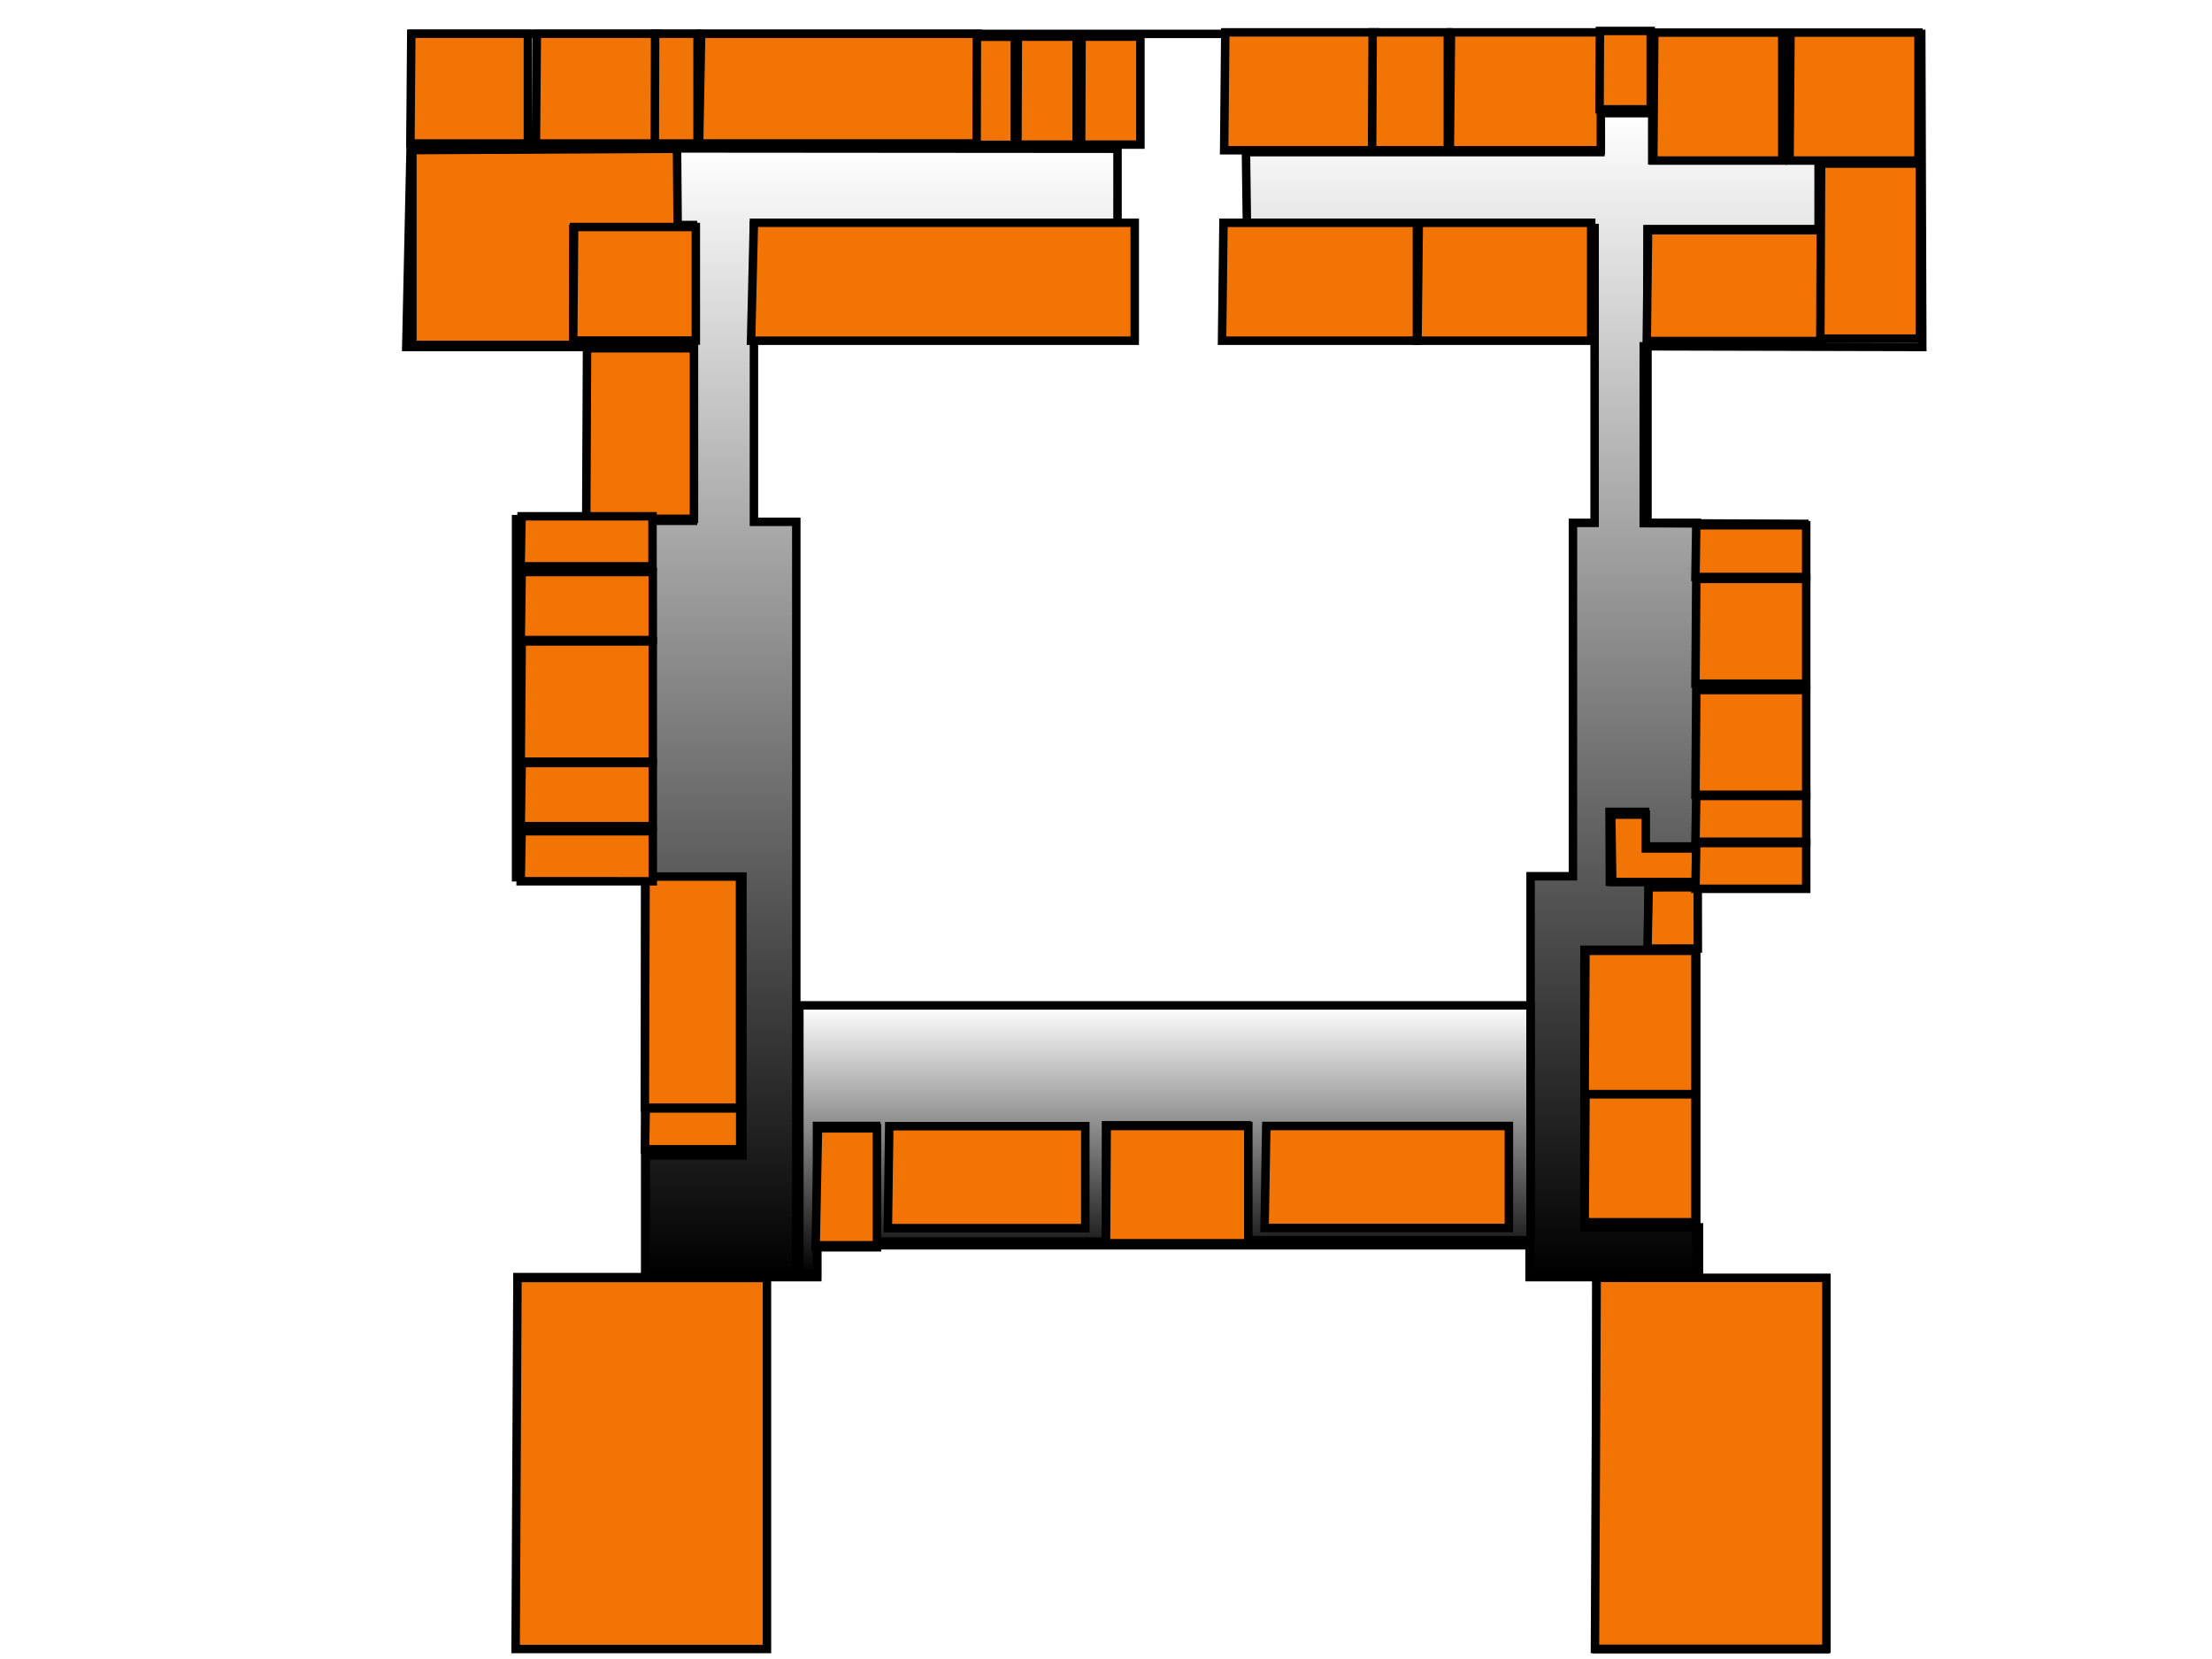 <svg xmlns="http://www.w3.org/2000/svg" xmlns:xlink="http://www.w3.org/1999/xlink" width="6528" height="4896" viewBox="0 0 6528 4896">
  <defs>
    <style>
      .cls-1, .cls-2, .cls-3, .cls-4, .cls-5 {
        stroke: #000;
        stroke-width: 25px;
        fill-rule: evenodd;
      }

      .cls-1 {
        fill: url(#linear-gradient);
      }

      .cls-2 {
        fill: url(#linear-gradient-2);
      }

      .cls-3 {
        fill: url(#linear-gradient-3);
      }

      .cls-4 {
        fill: #f27405;
      }

      .cls-5 {
        fill: none;
      }
    </style>
    <linearGradient id="linear-gradient" x1="4522" y1="3767" x2="4522" y2="334" gradientUnits="userSpaceOnUse">
      <stop offset="-4.5"/>
      <stop offset="5.5" stop-opacity="0"/>
    </linearGradient>
    <linearGradient id="linear-gradient-2" x1="3438" y1="3758" x2="3438" y2="2967" xlink:href="#linear-gradient"/>
    <linearGradient id="linear-gradient-3" x1="2602" y1="3768" x2="2602" y2="438" xlink:href="#linear-gradient"/>
  </defs>
  <path id="chodba_vpravo" class="cls-1" d="M3677,449H4723V334h153V473h491V676H4862v867h146v955H4855V2396H4750l1,206h114v201H4676v819h338v145H4517V2586h125V1543h64V673H3680Z"/>
  <path id="chodba_main" class="cls-2" d="M2411,3758V3323h175v341h678V3321h415v339h838V2967H2359v791h52Z"/>
  <path id="chodba_vlavo" class="cls-3" d="M3298,439V666H2225v874h125V3768H1906V3410h285V2587H1923V1537h122V664h-54V438Z"/>
  <path id="satne_vpravo" class="cls-4" d="M3737,3323h716v301H3732Z"/>
  <path id="satne_vlavo" class="cls-4" d="M2624.32,3323.5H3202.9v301H2620.28Z"/>
  <path id="Vytah" class="cls-4" d="M2414,3330h174v351H2407Z"/>
  <path id="vchod" class="cls-4" d="M3266,3323h418v346H3264Z"/>
  <path id="ucebna_115" class="cls-4" d="M1217,443v575h475V675h308l-2-236Z"/>
  <path id="obrys" class="cls-5" d="M1219,100H5670l3,924-822-2v522l474,2V2608H5006V3775h381V4867H4711V3769H4514v-94H2412v94H2256V4859H1527V3769h377V2589H1523V1532h213V1024H1199Z"/>
  <path id="telocvicna" class="cls-4" d="M4712,3771h678V4866H4707Z"/>
  <path id="jedalen" class="cls-4" d="M1527.07,3771.5h736.35v1095H1521.64Z"/>
  <path id="ucebna_112" class="cls-4" d="M2069.18,99.694h817.74V423.306H2063.15Z"/>
  <path id="ucebna_124" class="cls-4" d="M1694.25,669.95H2053.5v335.1H1691.6Z"/>
  <path id="miestnosti1" class="cls-4" d="M1732.4,1027.8h315.62v503.4H1730.07Z"/>
  <path id="miestnosti4" class="cls-4" d="M1905.16,2586.92h278.79v682.16H1903.1Z"/>
  <path id="pani_obedarka" class="cls-4" d="M1905.6,3271.21h278.91v120.58H1903.54Z"/>
  <path id="wc_ziaci" class="cls-4" d="M1539.24,1523.66h386.44v147.68H1536.39Z"/>
  <path id="idk2" class="cls-4" d="M1539.6,1688.02h386.88v200.96H1536.75Z"/>
  <path id="ucebna_138" class="cls-4" d="M1539.6,1893.05h386.88v354.89H1536.75Z"/>
  <path id="upratovacky" class="cls-4" d="M1539.45,2453.2h387.06v147.6H1536.6Z"/>
  <path id="bufet" class="cls-4" d="M1539.6,2251.8h386.91v186.4H1536.75Z"/>
  <path id="kabinet_telesna" class="cls-4" d="M4865.66,2618.71l144.71-.25,0.31,180.83-148.71.25Z"/>
  <path id="schody_triedna" class="cls-4" d="M4755,2404h102v100h149v99H4758Z"/>
  <path id="miestnosti2" class="cls-4" d="M2224.81,657.453H3348.8v348.1H2216.52Z"/>
  <path id="ucebna_87" class="cls-4" d="M3610.71,657.511h570.93V1005.49H3606.5Z"/>
  <path id="miestnosti3" class="cls-4" d="M4187.03,657.511h508.82V1005.49H4183.28Z"/>
  <path id="ucebna_120" class="cls-4" d="M1584.18,99.52h356.37V423.48h-359Z"/>
  <path id="idk" class="cls-4" d="M1933.36,99.491h125.25V423.509H1932.43Z"/>
  <path id="ucebna_121" class="cls-4" d="M1213.73,99.491h344.21V423.509H1211.19Z"/>
  <path id="satna_1" class="cls-4" d="M4679.03,3228.94h324.49v378.12H4676.63Z"/>
  <path id="satna_1_copy" data-name="satna_1 copy" class="cls-4" d="M4678.97,2805.99h324.52v423.02H4676.57Z"/>
  <path id="wc_ucitelia" class="cls-4" d="M5005.97,2487.99h324.52v135.02H5003.57Z"/>
  <path id="wc_ziaci-2" data-name="wc_ziaci" class="cls-4" d="M5005.97,2348.99h324.52v135.02H5003.57Z"/>
  <path id="ucebna_74a" class="cls-4" d="M5006,2036.41h324.49v309.18H5003.6Z"/>
  <path id="ucebna_74b" class="cls-4" d="M5006,1708.41h324.49v309.18H5003.6Z"/>
  <path id="registratura" class="cls-4" d="M5006,1550.18h324.49v152.64H5003.6Z"/>
  <path id="ucebna_95a" class="cls-4" d="M4863.61,679.49h513.71v327.02h-517.5Z"/>
  <path id="ucebna_95b" class="cls-4" d="M5374.34,482.729h291.57V999.271H5372.19Z"/>
  <path id="ucebna_96" class="cls-4" d="M5284.06,96.148h377.75v377.7H5281.27Z"/>
  <path id="ucebna_100" class="cls-4" d="M4882.06,96.148h377.75v377.7H4879.27Z"/>
  <path id="ucebna_90" class="cls-4" d="M4282,95.508h442.36V443.491H4278.74Z"/>
  <path id="ucebna_106" class="cls-4" d="M3616,95.508h442.36V443.491H3612.74Z"/>
  <path id="spojka106_90" class="cls-4" d="M4050.96,95.508h221.78V443.491H4049.32Z"/>
  <path id="spojka90_100" class="cls-4" d="M4721.61,91.317h149.93V322.683H4720.5Z"/>
  <path id="ucebna_110" class="cls-4" d="M3191.83,108.217h173.7V426.783H3190.55Z"/>
  <path id="ucebna_111" class="cls-4" d="M3003.84,108.217h173.69V426.783H3002.55Z"/>
  <path id="spojka112_111" class="cls-4" d="M2882.92,108.514h112.02V427.486H2882.1Z"/>
</svg>
